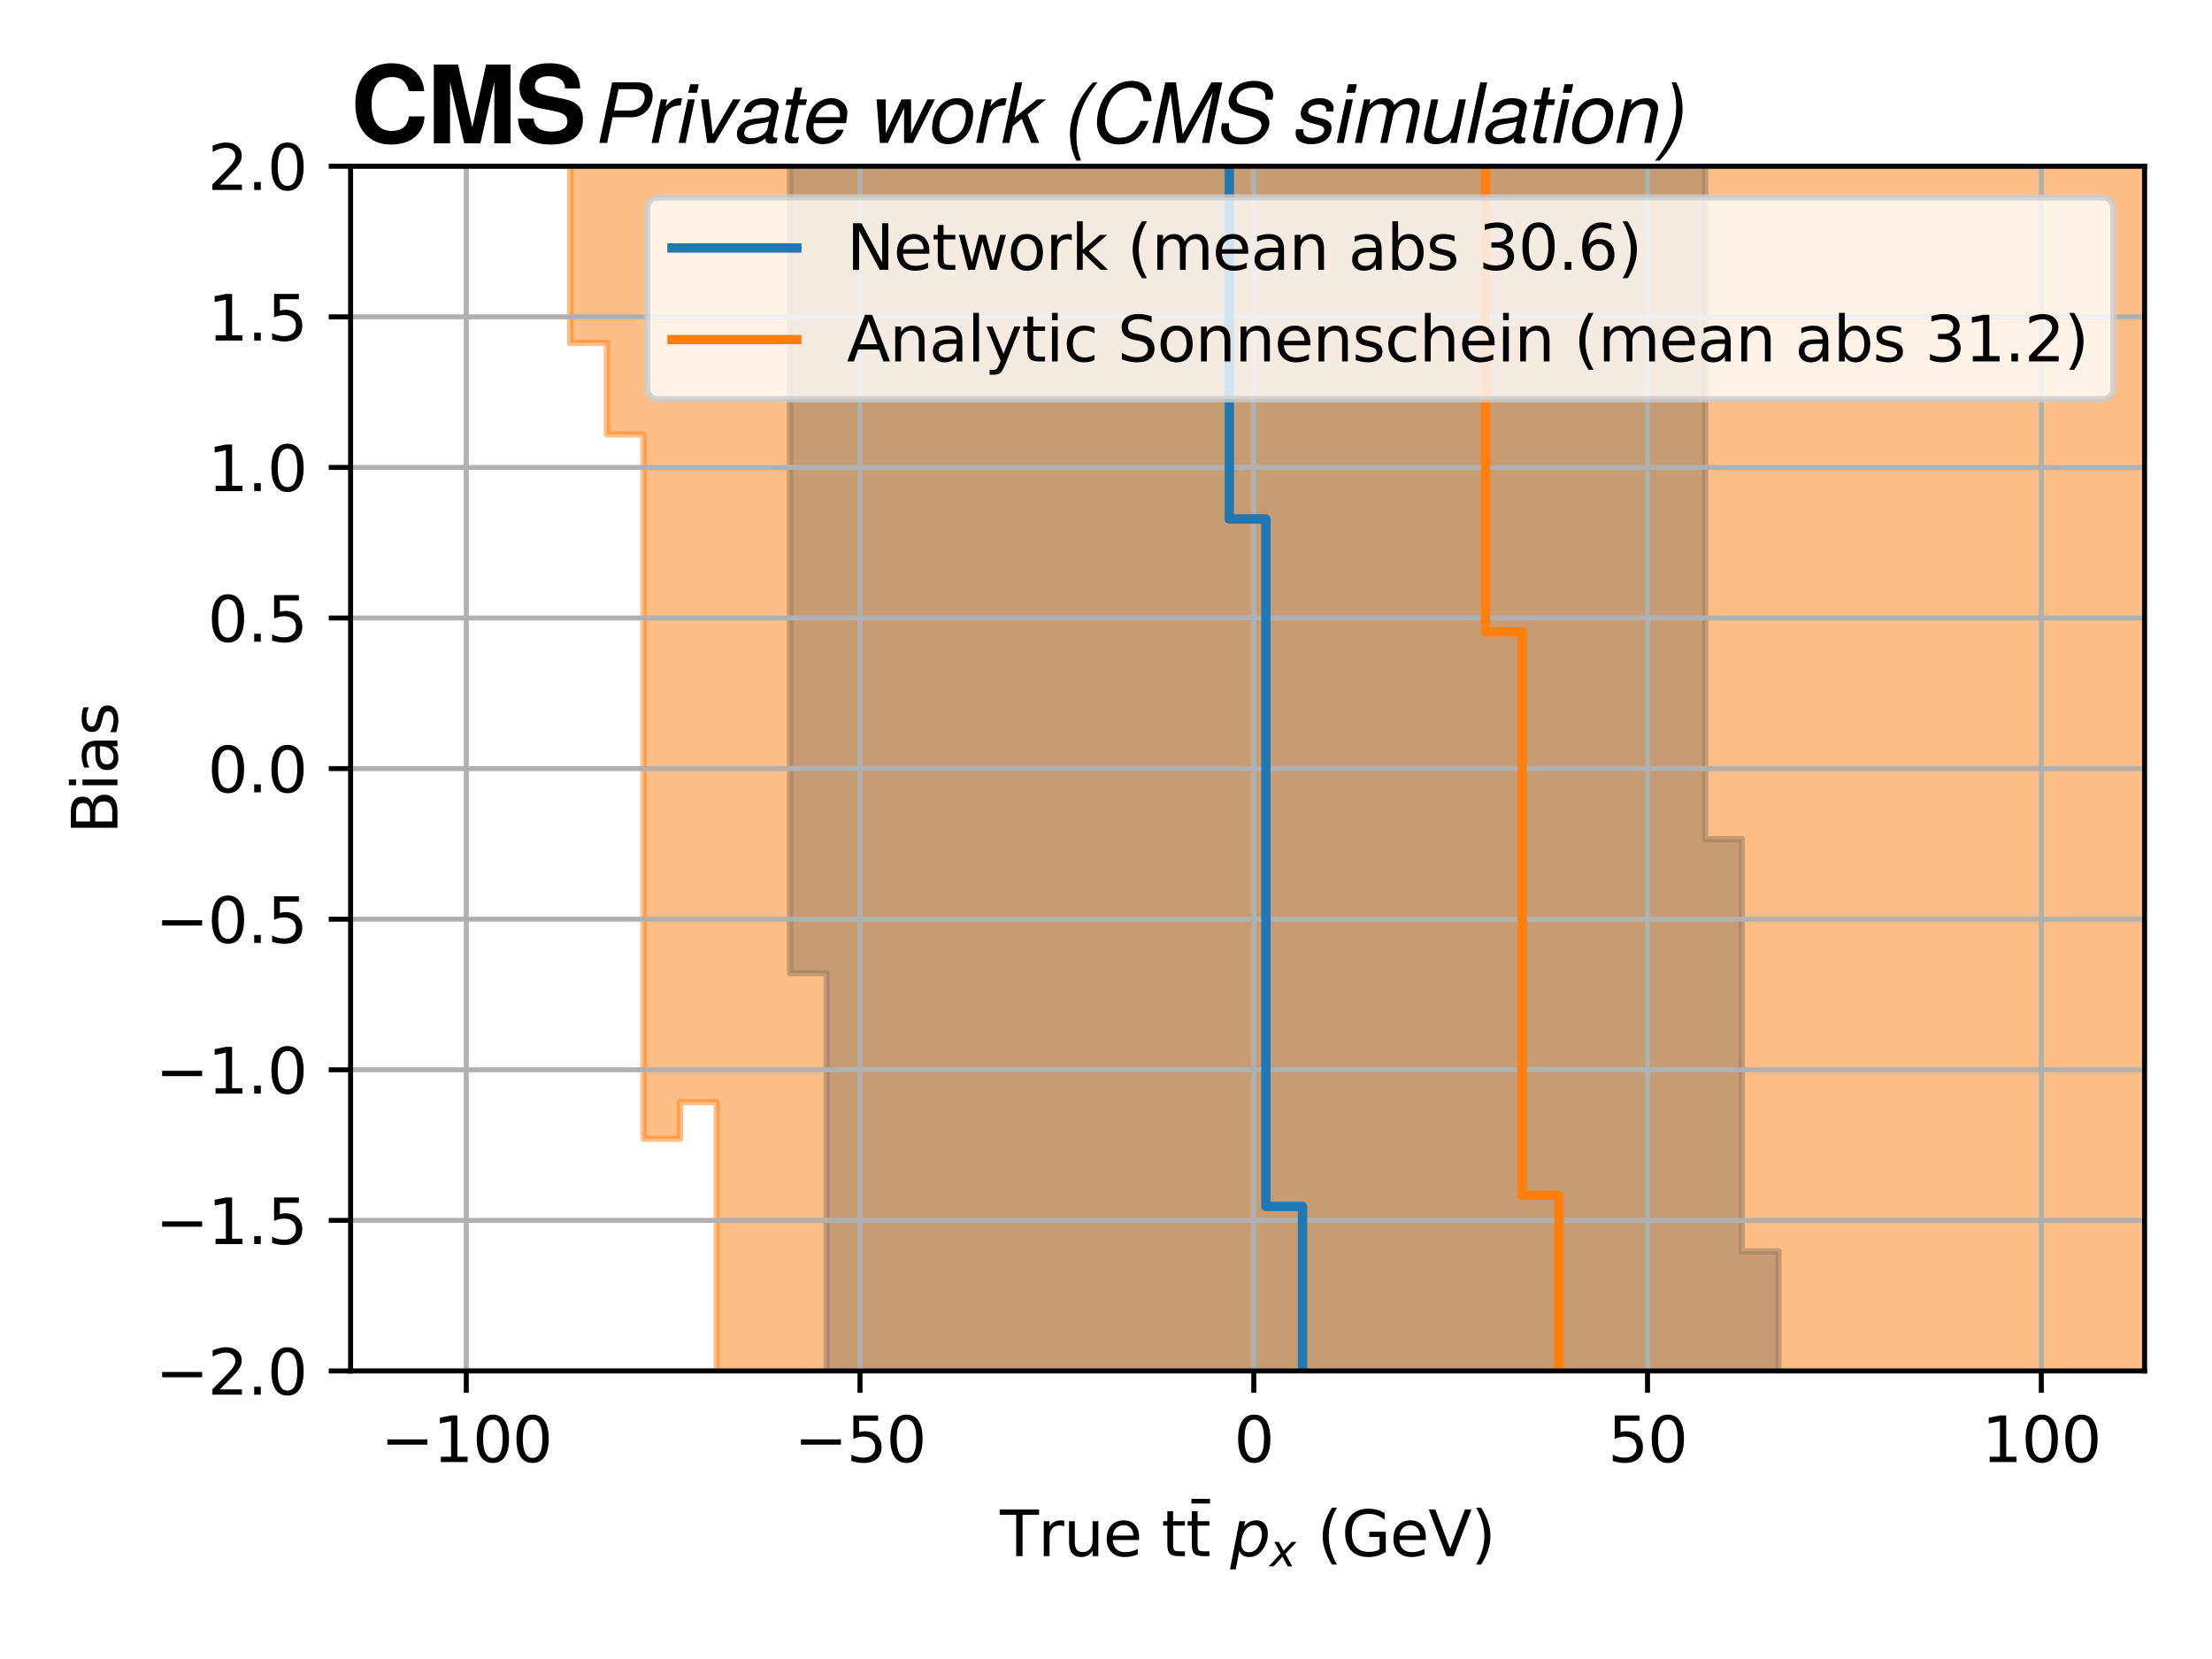 <?xml version="1.0" encoding="utf-8" standalone="no"?>
<!DOCTYPE svg PUBLIC "-//W3C//DTD SVG 1.1//EN"
  "http://www.w3.org/Graphics/SVG/1.1/DTD/svg11.dtd">
<svg xmlns:xlink="http://www.w3.org/1999/xlink" width="354.462pt" height="265.846pt" viewBox="0 0 354.462 265.846" xmlns="http://www.w3.org/2000/svg" version="1.1">
 <defs>
  <style type="text/css">*{stroke-linejoin: round; stroke-linecap: butt}</style>
 </defs>
 <g id="figure_1">
  <g id="patch_1">
   <path d="M 0 265.846 
L 354.462 265.846 
L 354.462 0 
L 0 0 
z
" style="fill: #ffffff"/>
  </g>
  <g id="axes_1">
   <g id="patch_2">
    <path d="M 56.18 219.689 
L 343.662 219.689 
L 343.662 26.64 
L 56.18 26.64 
z
" style="fill: #ffffff"/>
   </g>
   <g id="PolyCollection_1">
    <path d="M 56.18 -4033.432 
L 56.18 -1203.688 
L 56.18 -1203.688 
L 62.047 -1203.688 
L 62.047 -1149.165 
L 67.914 -1149.165 
L 67.914 -947.104 
L 73.781 -947.104 
L 73.781 -907.897 
L 79.648 -907.897 
L 79.648 -756.39 
L 85.515 -756.39 
L 85.515 -692.491 
L 91.382 -692.491 
L 91.382 -527.91 
L 97.249 -527.91 
L 97.249 -447.745 
L 103.116 -447.745 
L 103.116 -262.73 
L 108.983 -262.73 
L 108.983 -226.511 
L 114.85 -226.511 
L 114.85 -62.071 
L 120.717 -62.071 
L 120.717 15.674 
L 126.584 15.674 
L 126.584 155.965 
L 132.451 155.965 
L 132.451 246.609 
L 138.318 246.609 
L 138.318 384.254 
L 144.185 384.254 
L 144.185 473.886 
L 150.052 473.886 
L 150.052 594.788 
L 155.918 594.788 
L 155.918 709.1 
L 161.785 709.1 
L 161.785 813.303 
L 167.652 813.303 
L 167.652 917.654 
L 173.519 917.654 
L 173.519 1024.58 
L 179.386 1024.58 
L 179.386 1130.996 
L 185.253 1130.996 
L 185.253 1252.62 
L 191.12 1252.62 
L 191.12 1374.07 
L 196.987 1374.07 
L 196.987 1502.557 
L 202.854 1502.557 
L 202.854 1612.713 
L 208.721 1612.713 
L 208.721 1691.764 
L 214.588 1691.764 
L 214.588 1800.789 
L 220.455 1800.789 
L 220.455 1923.023 
L 226.322 1923.023 
L 226.322 2037.874 
L 232.189 2037.874 
L 232.189 2157.722 
L 238.056 2157.722 
L 238.056 2289.219 
L 243.923 2289.219 
L 243.923 2401.368 
L 249.79 2401.368 
L 249.79 2515.573 
L 255.657 2515.573 
L 255.657 2600.626 
L 261.524 2600.626 
L 261.524 2711.853 
L 267.391 2711.853 
L 267.391 2830.84 
L 273.258 2830.84 
L 273.258 2964.213 
L 279.125 2964.213 
L 279.125 3030.261 
L 284.992 3030.261 
L 284.992 3173.197 
L 290.859 3173.197 
L 290.859 3318.083 
L 296.726 3318.083 
L 296.726 3403.147 
L 302.593 3403.147 
L 302.593 3514.295 
L 308.46 3514.295 
L 308.46 3589.416 
L 314.327 3589.416 
L 314.327 3813.784 
L 320.194 3813.784 
L 320.194 3833.33 
L 326.061 3833.33 
L 326.061 3859.277 
L 331.928 3859.277 
L 331.928 4151.054 
L 337.795 4151.054 
L 337.795 4135.72 
L 343.662 4135.72 
L 343.662 1305.976 
L 343.662 1305.976 
L 337.795 1305.976 
L 337.795 1321.31 
L 331.928 1321.31 
L 331.928 1029.533 
L 326.061 1029.533 
L 326.061 1003.586 
L 320.194 1003.586 
L 320.194 984.041 
L 314.327 984.041 
L 314.327 759.672 
L 308.46 759.672 
L 308.46 684.551 
L 302.593 684.551 
L 302.593 573.403 
L 296.726 573.403 
L 296.726 488.339 
L 290.859 488.339 
L 290.859 343.454 
L 284.992 343.454 
L 284.992 200.518 
L 279.125 200.518 
L 279.125 134.469 
L 273.258 134.469 
L 273.258 1.096 
L 267.391 1.096 
L 267.391 -117.891 
L 261.524 -117.891 
L 261.524 -229.118 
L 255.657 -229.118 
L 255.657 -314.17 
L 249.79 -314.17 
L 249.79 -428.375 
L 243.923 -428.375 
L 243.923 -540.525 
L 238.056 -540.525 
L 238.056 -672.022 
L 232.189 -672.022 
L 232.189 -791.87 
L 226.322 -791.87 
L 226.322 -906.721 
L 220.455 -906.721 
L 220.455 -1028.954 
L 214.588 -1028.954 
L 214.588 -1137.98 
L 208.721 -1137.98 
L 208.721 -1217.031 
L 202.854 -1217.031 
L 202.854 -1327.186 
L 196.987 -1327.186 
L 196.987 -1455.674 
L 191.12 -1455.674 
L 191.12 -1577.124 
L 185.253 -1577.124 
L 185.253 -1698.748 
L 179.386 -1698.748 
L 179.386 -1805.164 
L 173.519 -1805.164 
L 173.519 -1912.09 
L 167.652 -1912.09 
L 167.652 -2016.441 
L 161.785 -2016.441 
L 161.785 -2120.644 
L 155.918 -2120.644 
L 155.918 -2234.956 
L 150.052 -2234.956 
L 150.052 -2355.858 
L 144.185 -2355.858 
L 144.185 -2445.49 
L 138.318 -2445.49 
L 138.318 -2583.135 
L 132.451 -2583.135 
L 132.451 -2673.779 
L 126.584 -2673.779 
L 126.584 -2814.07 
L 120.717 -2814.07 
L 120.717 -2891.815 
L 114.85 -2891.815 
L 114.85 -3056.255 
L 108.983 -3056.255 
L 108.983 -3092.474 
L 103.116 -3092.474 
L 103.116 -3277.489 
L 97.249 -3277.489 
L 97.249 -3357.654 
L 91.382 -3357.654 
L 91.382 -3522.235 
L 85.515 -3522.235 
L 85.515 -3586.134 
L 79.648 -3586.134 
L 79.648 -3737.64 
L 73.781 -3737.64 
L 73.781 -3776.848 
L 67.914 -3776.848 
L 67.914 -3978.909 
L 62.047 -3978.909 
L 62.047 -4033.432 
L 56.18 -4033.432 
L 56.18 -4033.432 
z
" clip-path="url(#pb8f5921f88)" style="fill: #1f77b4; fill-opacity: 0.5; stroke: #1f77b4; stroke-opacity: 0.5"/>
   </g>
   <g id="PolyCollection_2">
    <path d="M 56.18 -3870.716 
L 56.18 -679.399 
L 56.18 -679.399 
L 62.047 -679.399 
L 62.047 -613.647 
L 67.914 -613.647 
L 67.914 -460.8 
L 73.781 -460.8 
L 73.781 -428.388 
L 79.648 -428.388 
L 79.648 -155.177 
L 85.515 -155.177 
L 85.515 -223.708 
L 91.382 -223.708 
L 91.382 54.942 
L 97.249 54.942 
L 97.249 69.612 
L 103.116 69.612 
L 103.116 182.483 
L 108.983 182.483 
L 108.983 176.615 
L 114.85 176.615 
L 114.85 287.236 
L 120.717 287.236 
L 120.717 409.844 
L 126.584 409.844 
L 126.584 543.931 
L 132.451 543.931 
L 132.451 552.229 
L 138.318 552.229 
L 138.318 658.942 
L 144.185 658.942 
L 144.185 734.394 
L 150.052 734.394 
L 150.052 827.403 
L 155.918 827.403 
L 155.918 839.718 
L 161.785 839.718 
L 161.785 955.852 
L 167.652 955.852 
L 167.652 996.877 
L 173.519 996.877 
L 173.519 1073.579 
L 179.386 1073.579 
L 179.386 1102.324 
L 185.253 1102.324 
L 185.253 1161.106 
L 191.12 1161.106 
L 191.12 1217.174 
L 196.987 1217.174 
L 196.987 1289.121 
L 202.854 1289.121 
L 202.854 1354.908 
L 208.721 1354.908 
L 208.721 1380.809 
L 214.588 1380.809 
L 214.588 1424.643 
L 220.455 1424.643 
L 220.455 1527.79 
L 226.322 1527.79 
L 226.322 1567.491 
L 232.189 1567.491 
L 232.189 1578.961 
L 238.056 1578.961 
L 238.056 1676.955 
L 243.923 1676.955 
L 243.923 1767.201 
L 249.79 1767.201 
L 249.79 1819.121 
L 255.657 1819.121 
L 255.657 1877.035 
L 261.524 1877.035 
L 261.524 1933.365 
L 267.391 1933.365 
L 267.391 2107.486 
L 273.258 2107.486 
L 273.258 2158.524 
L 279.125 2158.524 
L 279.125 2271.317 
L 284.992 2271.317 
L 284.992 2303.706 
L 290.859 2303.706 
L 290.859 2499.488 
L 296.726 2499.488 
L 296.726 2558.899 
L 302.593 2558.899 
L 302.593 2581.826 
L 308.46 2581.826 
L 308.46 2742.125 
L 314.327 2742.125 
L 314.327 2807.325 
L 320.194 2807.325 
L 320.194 2846.711 
L 326.061 2846.711 
L 326.061 3029.457 
L 331.928 3029.457 
L 331.928 3213.866 
L 337.795 3213.866 
L 337.795 3217.136 
L 343.662 3217.136 
L 343.662 25.819 
L 343.662 25.819 
L 337.795 25.819 
L 337.795 22.549 
L 331.928 22.549 
L 331.928 -161.86 
L 326.061 -161.86 
L 326.061 -344.605 
L 320.194 -344.605 
L 320.194 -383.992 
L 314.327 -383.992 
L 314.327 -449.192 
L 308.46 -449.192 
L 308.46 -609.491 
L 302.593 -609.491 
L 302.593 -632.418 
L 296.726 -632.418 
L 296.726 -691.829 
L 290.859 -691.829 
L 290.859 -887.611 
L 284.992 -887.611 
L 284.992 -920 
L 279.125 -920 
L 279.125 -1032.793 
L 273.258 -1032.793 
L 273.258 -1083.831 
L 267.391 -1083.831 
L 267.391 -1257.952 
L 261.524 -1257.952 
L 261.524 -1314.282 
L 255.657 -1314.282 
L 255.657 -1372.196 
L 249.79 -1372.196 
L 249.79 -1424.115 
L 243.923 -1424.115 
L 243.923 -1514.362 
L 238.056 -1514.362 
L 238.056 -1612.356 
L 232.189 -1612.356 
L 232.189 -1623.825 
L 226.322 -1623.825 
L 226.322 -1663.527 
L 220.455 -1663.527 
L 220.455 -1766.673 
L 214.588 -1766.673 
L 214.588 -1810.508 
L 208.721 -1810.508 
L 208.721 -1836.408 
L 202.854 -1836.408 
L 202.854 -1902.196 
L 196.987 -1902.196 
L 196.987 -1974.142 
L 191.12 -1974.142 
L 191.12 -2030.211 
L 185.253 -2030.211 
L 185.253 -2088.993 
L 179.386 -2088.993 
L 179.386 -2117.738 
L 173.519 -2117.738 
L 173.519 -2194.439 
L 167.652 -2194.439 
L 167.652 -2235.465 
L 161.785 -2235.465 
L 161.785 -2351.599 
L 155.918 -2351.599 
L 155.918 -2363.914 
L 150.052 -2363.914 
L 150.052 -2456.923 
L 144.185 -2456.923 
L 144.185 -2532.374 
L 138.318 -2532.374 
L 138.318 -2639.088 
L 132.451 -2639.088 
L 132.451 -2647.386 
L 126.584 -2647.386 
L 126.584 -2781.473 
L 120.717 -2781.473 
L 120.717 -2904.081 
L 114.85 -2904.081 
L 114.85 -3014.702 
L 108.983 -3014.702 
L 108.983 -3008.834 
L 103.116 -3008.834 
L 103.116 -3121.704 
L 97.249 -3121.704 
L 97.249 -3136.375 
L 91.382 -3136.375 
L 91.382 -3415.025 
L 85.515 -3415.025 
L 85.515 -3346.493 
L 79.648 -3346.493 
L 79.648 -3619.705 
L 73.781 -3619.705 
L 73.781 -3652.116 
L 67.914 -3652.116 
L 67.914 -3804.964 
L 62.047 -3804.964 
L 62.047 -3870.716 
L 56.18 -3870.716 
L 56.18 -3870.716 
z
" clip-path="url(#pb8f5921f88)" style="fill: #ff7f0e; fill-opacity: 0.5; stroke: #ff7f0e; stroke-opacity: 0.5"/>
   </g>
   <g id="matplotlib.axis_1">
    <g id="xtick_1">
     <g id="line2d_1">
      <path d="M 74.719 219.689 
L 74.719 26.64 
" clip-path="url(#pb8f5921f88)" style="fill: none; stroke: #b0b0b0; stroke-width: 0.8; stroke-linecap: square"/>
     </g>
     <g id="line2d_2">
      <defs>
       <path id="m36cb24fbdc" d="M 0 0 
L 0 3.5 
" style="stroke: #000000; stroke-width: 0.8"/>
      </defs>
      <g>
       <use xlink:href="#m36cb24fbdc" x="74.719" y="219.689" style="stroke: #000000; stroke-width: 0.8"/>
      </g>
     </g>
     <g id="text_1">
      <!-- −100 -->
      <g transform="translate(60.985 234.287) scale(0.1 -0.1)">
       <defs>
        <path id="DejaVuSans-2212" d="M 678 2272 
L 4684 2272 
L 4684 1741 
L 678 1741 
L 678 2272 
z
" transform="scale(0.016)"/>
        <path id="DejaVuSans-31" d="M 794 531 
L 1825 531 
L 1825 4091 
L 703 3866 
L 703 4441 
L 1819 4666 
L 2450 4666 
L 2450 531 
L 3481 531 
L 3481 0 
L 794 0 
L 794 531 
z
" transform="scale(0.016)"/>
        <path id="DejaVuSans-30" d="M 2034 4250 
Q 1547 4250 1301 3770 
Q 1056 3291 1056 2328 
Q 1056 1369 1301 889 
Q 1547 409 2034 409 
Q 2525 409 2770 889 
Q 3016 1369 3016 2328 
Q 3016 3291 2770 3770 
Q 2525 4250 2034 4250 
z
M 2034 4750 
Q 2819 4750 3233 4129 
Q 3647 3509 3647 2328 
Q 3647 1150 3233 529 
Q 2819 -91 2034 -91 
Q 1250 -91 836 529 
Q 422 1150 422 2328 
Q 422 3509 836 4129 
Q 1250 4750 2034 4750 
z
" transform="scale(0.016)"/>
       </defs>
       <use xlink:href="#DejaVuSans-2212"/>
       <use xlink:href="#DejaVuSans-31" x="83.789"/>
       <use xlink:href="#DejaVuSans-30" x="147.412"/>
       <use xlink:href="#DejaVuSans-30" x="211.035"/>
      </g>
     </g>
    </g>
    <g id="xtick_2">
     <g id="line2d_3">
      <path d="M 137.816 219.689 
L 137.816 26.64 
" clip-path="url(#pb8f5921f88)" style="fill: none; stroke: #b0b0b0; stroke-width: 0.8; stroke-linecap: square"/>
     </g>
     <g id="line2d_4">
      <g>
       <use xlink:href="#m36cb24fbdc" x="137.816" y="219.689" style="stroke: #000000; stroke-width: 0.8"/>
      </g>
     </g>
     <g id="text_2">
      <!-- −50 -->
      <g transform="translate(127.263 234.287) scale(0.1 -0.1)">
       <defs>
        <path id="DejaVuSans-35" d="M 691 4666 
L 3169 4666 
L 3169 4134 
L 1269 4134 
L 1269 2991 
Q 1406 3038 1543 3061 
Q 1681 3084 1819 3084 
Q 2600 3084 3056 2656 
Q 3513 2228 3513 1497 
Q 3513 744 3044 326 
Q 2575 -91 1722 -91 
Q 1428 -91 1123 -41 
Q 819 9 494 109 
L 494 744 
Q 775 591 1075 516 
Q 1375 441 1709 441 
Q 2250 441 2565 725 
Q 2881 1009 2881 1497 
Q 2881 1984 2565 2268 
Q 2250 2553 1709 2553 
Q 1456 2553 1204 2497 
Q 953 2441 691 2322 
L 691 4666 
z
" transform="scale(0.016)"/>
       </defs>
       <use xlink:href="#DejaVuSans-2212"/>
       <use xlink:href="#DejaVuSans-35" x="83.789"/>
       <use xlink:href="#DejaVuSans-30" x="147.412"/>
      </g>
     </g>
    </g>
    <g id="xtick_3">
     <g id="line2d_5">
      <path d="M 200.913 219.689 
L 200.913 26.64 
" clip-path="url(#pb8f5921f88)" style="fill: none; stroke: #b0b0b0; stroke-width: 0.8; stroke-linecap: square"/>
     </g>
     <g id="line2d_6">
      <g>
       <use xlink:href="#m36cb24fbdc" x="200.913" y="219.689" style="stroke: #000000; stroke-width: 0.8"/>
      </g>
     </g>
     <g id="text_3">
      <!-- 0 -->
      <g transform="translate(197.731 234.287) scale(0.1 -0.1)">
       <use xlink:href="#DejaVuSans-30"/>
      </g>
     </g>
    </g>
    <g id="xtick_4">
     <g id="line2d_7">
      <path d="M 264.01 219.689 
L 264.01 26.64 
" clip-path="url(#pb8f5921f88)" style="fill: none; stroke: #b0b0b0; stroke-width: 0.8; stroke-linecap: square"/>
     </g>
     <g id="line2d_8">
      <g>
       <use xlink:href="#m36cb24fbdc" x="264.01" y="219.689" style="stroke: #000000; stroke-width: 0.8"/>
      </g>
     </g>
     <g id="text_4">
      <!-- 50 -->
      <g transform="translate(257.647 234.287) scale(0.1 -0.1)">
       <use xlink:href="#DejaVuSans-35"/>
       <use xlink:href="#DejaVuSans-30" x="63.623"/>
      </g>
     </g>
    </g>
    <g id="xtick_5">
     <g id="line2d_9">
      <path d="M 327.107 219.689 
L 327.107 26.64 
" clip-path="url(#pb8f5921f88)" style="fill: none; stroke: #b0b0b0; stroke-width: 0.8; stroke-linecap: square"/>
     </g>
     <g id="line2d_10">
      <g>
       <use xlink:href="#m36cb24fbdc" x="327.107" y="219.689" style="stroke: #000000; stroke-width: 0.8"/>
      </g>
     </g>
     <g id="text_5">
      <!-- 100 -->
      <g transform="translate(317.563 234.287) scale(0.1 -0.1)">
       <use xlink:href="#DejaVuSans-31"/>
       <use xlink:href="#DejaVuSans-30" x="63.623"/>
       <use xlink:href="#DejaVuSans-30" x="127.246"/>
      </g>
     </g>
    </g>
    <g id="text_6">
     <!-- True $\mathrm{t}\bar{\mathrm{t}}$ $p_{x}$ (GeV) -->
     <g transform="translate(160.221 249.367) scale(0.1 -0.1)">
      <defs>
       <path id="DejaVuSans-54" d="M -19 4666 
L 3928 4666 
L 3928 4134 
L 2272 4134 
L 2272 0 
L 1638 0 
L 1638 4134 
L -19 4134 
L -19 4666 
z
" transform="scale(0.016)"/>
       <path id="DejaVuSans-72" d="M 2631 2963 
Q 2534 3019 2420 3045 
Q 2306 3072 2169 3072 
Q 1681 3072 1420 2755 
Q 1159 2438 1159 1844 
L 1159 0 
L 581 0 
L 581 3500 
L 1159 3500 
L 1159 2956 
Q 1341 3275 1631 3429 
Q 1922 3584 2338 3584 
Q 2397 3584 2469 3576 
Q 2541 3569 2628 3553 
L 2631 2963 
z
" transform="scale(0.016)"/>
       <path id="DejaVuSans-75" d="M 544 1381 
L 544 3500 
L 1119 3500 
L 1119 1403 
Q 1119 906 1312 657 
Q 1506 409 1894 409 
Q 2359 409 2629 706 
Q 2900 1003 2900 1516 
L 2900 3500 
L 3475 3500 
L 3475 0 
L 2900 0 
L 2900 538 
Q 2691 219 2414 64 
Q 2138 -91 1772 -91 
Q 1169 -91 856 284 
Q 544 659 544 1381 
z
M 1991 3584 
L 1991 3584 
z
" transform="scale(0.016)"/>
       <path id="DejaVuSans-65" d="M 3597 1894 
L 3597 1613 
L 953 1613 
Q 991 1019 1311 708 
Q 1631 397 2203 397 
Q 2534 397 2845 478 
Q 3156 559 3463 722 
L 3463 178 
Q 3153 47 2828 -22 
Q 2503 -91 2169 -91 
Q 1331 -91 842 396 
Q 353 884 353 1716 
Q 353 2575 817 3079 
Q 1281 3584 2069 3584 
Q 2775 3584 3186 3129 
Q 3597 2675 3597 1894 
z
M 3022 2063 
Q 3016 2534 2758 2815 
Q 2500 3097 2075 3097 
Q 1594 3097 1305 2825 
Q 1016 2553 972 2059 
L 3022 2063 
z
" transform="scale(0.016)"/>
       <path id="DejaVuSans-20" transform="scale(0.016)"/>
       <path id="DejaVuSans-74" d="M 1172 4494 
L 1172 3500 
L 2356 3500 
L 2356 3053 
L 1172 3053 
L 1172 1153 
Q 1172 725 1289 603 
Q 1406 481 1766 481 
L 2356 481 
L 2356 0 
L 1766 0 
Q 1100 0 847 248 
Q 594 497 594 1153 
L 594 3053 
L 172 3053 
L 172 3500 
L 594 3500 
L 594 4494 
L 1172 4494 
z
" transform="scale(0.016)"/>
       <path id="DejaVuSans-304" d="M -2522 4769 
L -653 4769 
L -653 4306 
L -2522 4306 
L -2522 4769 
z
" transform="scale(0.016)"/>
       <path id="DejaVuSans-Oblique-70" d="M 3175 2156 
Q 3175 2616 2975 2859 
Q 2775 3103 2400 3103 
Q 2144 3103 1911 2972 
Q 1678 2841 1497 2591 
Q 1319 2344 1212 1994 
Q 1106 1644 1106 1300 
Q 1106 863 1306 627 
Q 1506 391 1875 391 
Q 2147 391 2380 519 
Q 2613 647 2778 891 
Q 2956 1147 3065 1494 
Q 3175 1841 3175 2156 
z
M 1394 2969 
Q 1625 3272 1939 3428 
Q 2253 3584 2638 3584 
Q 3175 3584 3472 3232 
Q 3769 2881 3769 2247 
Q 3769 1728 3584 1258 
Q 3400 788 3053 416 
Q 2822 169 2531 39 
Q 2241 -91 1919 -91 
Q 1547 -91 1294 64 
Q 1041 219 916 525 
L 556 -1331 
L -19 -1331 
L 922 3500 
L 1497 3500 
L 1394 2969 
z
" transform="scale(0.016)"/>
       <path id="DejaVuSans-Oblique-78" d="M 3841 3500 
L 2234 1784 
L 3219 0 
L 2559 0 
L 1819 1388 
L 531 0 
L -166 0 
L 1556 1844 
L 641 3500 
L 1300 3500 
L 1972 2234 
L 3144 3500 
L 3841 3500 
z
" transform="scale(0.016)"/>
       <path id="DejaVuSans-28" d="M 1984 4856 
Q 1566 4138 1362 3434 
Q 1159 2731 1159 2009 
Q 1159 1288 1364 580 
Q 1569 -128 1984 -844 
L 1484 -844 
Q 1016 -109 783 600 
Q 550 1309 550 2009 
Q 550 2706 781 3412 
Q 1013 4119 1484 4856 
L 1984 4856 
z
" transform="scale(0.016)"/>
       <path id="DejaVuSans-47" d="M 3809 666 
L 3809 1919 
L 2778 1919 
L 2778 2438 
L 4434 2438 
L 4434 434 
Q 4069 175 3628 42 
Q 3188 -91 2688 -91 
Q 1594 -91 976 548 
Q 359 1188 359 2328 
Q 359 3472 976 4111 
Q 1594 4750 2688 4750 
Q 3144 4750 3555 4637 
Q 3966 4525 4313 4306 
L 4313 3634 
Q 3963 3931 3569 4081 
Q 3175 4231 2741 4231 
Q 1884 4231 1454 3753 
Q 1025 3275 1025 2328 
Q 1025 1384 1454 906 
Q 1884 428 2741 428 
Q 3075 428 3337 486 
Q 3600 544 3809 666 
z
" transform="scale(0.016)"/>
       <path id="DejaVuSans-56" d="M 1831 0 
L 50 4666 
L 709 4666 
L 2188 738 
L 3669 4666 
L 4325 4666 
L 2547 0 
L 1831 0 
z
" transform="scale(0.016)"/>
       <path id="DejaVuSans-29" d="M 513 4856 
L 1013 4856 
Q 1481 4119 1714 3412 
Q 1947 2706 1947 2009 
Q 1947 1309 1714 600 
Q 1481 -109 1013 -844 
L 513 -844 
Q 928 -128 1133 580 
Q 1338 1288 1338 2009 
Q 1338 2731 1133 3434 
Q 928 4138 513 4856 
z
" transform="scale(0.016)"/>
      </defs>
      <use xlink:href="#DejaVuSans-54" transform="translate(0 0.047)"/>
      <use xlink:href="#DejaVuSans-72" transform="translate(61.084 0.047)"/>
      <use xlink:href="#DejaVuSans-75" transform="translate(102.197 0.047)"/>
      <use xlink:href="#DejaVuSans-65" transform="translate(165.576 0.047)"/>
      <use xlink:href="#DejaVuSans-20" transform="translate(227.1 0.047)"/>
      <use xlink:href="#DejaVuSans-74" transform="translate(258.887 0.047)"/>
      <use xlink:href="#DejaVuSans-304" transform="translate(347.304 15.484)"/>
      <use xlink:href="#DejaVuSans-74" transform="translate(298.096 0.047)"/>
      <use xlink:href="#DejaVuSans-20" transform="translate(337.305 0.047)"/>
      <use xlink:href="#DejaVuSans-Oblique-70" transform="translate(369.092 0.047)"/>
      <use xlink:href="#DejaVuSans-Oblique-78" transform="translate(432.568 -16.359) scale(0.7)"/>
      <use xlink:href="#DejaVuSans-20" transform="translate(476.729 0.047)"/>
      <use xlink:href="#DejaVuSans-28" transform="translate(508.516 0.047)"/>
      <use xlink:href="#DejaVuSans-47" transform="translate(547.529 0.047)"/>
      <use xlink:href="#DejaVuSans-65" transform="translate(625.02 0.047)"/>
      <use xlink:href="#DejaVuSans-56" transform="translate(686.543 0.047)"/>
      <use xlink:href="#DejaVuSans-29" transform="translate(754.951 0.047)"/>
     </g>
    </g>
   </g>
   <g id="matplotlib.axis_2">
    <g id="ytick_1">
     <g id="line2d_11">
      <path d="M 56.18 219.689 
L 343.662 219.689 
" clip-path="url(#pb8f5921f88)" style="fill: none; stroke: #b0b0b0; stroke-width: 0.8; stroke-linecap: square"/>
     </g>
     <g id="line2d_12">
      <defs>
       <path id="mbb1ba4ce0c" d="M 0 0 
L -3.5 0 
" style="stroke: #000000; stroke-width: 0.8"/>
      </defs>
      <g>
       <use xlink:href="#mbb1ba4ce0c" x="56.18" y="219.689" style="stroke: #000000; stroke-width: 0.8"/>
      </g>
     </g>
     <g id="text_7">
      <!-- −2.0 -->
      <g transform="translate(24.897 223.488) scale(0.1 -0.1)">
       <defs>
        <path id="DejaVuSans-32" d="M 1228 531 
L 3431 531 
L 3431 0 
L 469 0 
L 469 531 
Q 828 903 1448 1529 
Q 2069 2156 2228 2338 
Q 2531 2678 2651 2914 
Q 2772 3150 2772 3378 
Q 2772 3750 2511 3984 
Q 2250 4219 1831 4219 
Q 1534 4219 1204 4116 
Q 875 4013 500 3803 
L 500 4441 
Q 881 4594 1212 4672 
Q 1544 4750 1819 4750 
Q 2544 4750 2975 4387 
Q 3406 4025 3406 3419 
Q 3406 3131 3298 2873 
Q 3191 2616 2906 2266 
Q 2828 2175 2409 1742 
Q 1991 1309 1228 531 
z
" transform="scale(0.016)"/>
        <path id="DejaVuSans-2e" d="M 684 794 
L 1344 794 
L 1344 0 
L 684 0 
L 684 794 
z
" transform="scale(0.016)"/>
       </defs>
       <use xlink:href="#DejaVuSans-2212"/>
       <use xlink:href="#DejaVuSans-32" x="83.789"/>
       <use xlink:href="#DejaVuSans-2e" x="147.412"/>
       <use xlink:href="#DejaVuSans-30" x="179.199"/>
      </g>
     </g>
    </g>
    <g id="ytick_2">
     <g id="line2d_13">
      <path d="M 56.18 195.558 
L 343.662 195.558 
" clip-path="url(#pb8f5921f88)" style="fill: none; stroke: #b0b0b0; stroke-width: 0.8; stroke-linecap: square"/>
     </g>
     <g id="line2d_14">
      <g>
       <use xlink:href="#mbb1ba4ce0c" x="56.18" y="195.558" style="stroke: #000000; stroke-width: 0.8"/>
      </g>
     </g>
     <g id="text_8">
      <!-- −1.5 -->
      <g transform="translate(24.897 199.357) scale(0.1 -0.1)">
       <use xlink:href="#DejaVuSans-2212"/>
       <use xlink:href="#DejaVuSans-31" x="83.789"/>
       <use xlink:href="#DejaVuSans-2e" x="147.412"/>
       <use xlink:href="#DejaVuSans-35" x="179.199"/>
      </g>
     </g>
    </g>
    <g id="ytick_3">
     <g id="line2d_15">
      <path d="M 56.18 171.426 
L 343.662 171.426 
" clip-path="url(#pb8f5921f88)" style="fill: none; stroke: #b0b0b0; stroke-width: 0.8; stroke-linecap: square"/>
     </g>
     <g id="line2d_16">
      <g>
       <use xlink:href="#mbb1ba4ce0c" x="56.18" y="171.426" style="stroke: #000000; stroke-width: 0.8"/>
      </g>
     </g>
     <g id="text_9">
      <!-- −1.0 -->
      <g transform="translate(24.897 175.226) scale(0.1 -0.1)">
       <use xlink:href="#DejaVuSans-2212"/>
       <use xlink:href="#DejaVuSans-31" x="83.789"/>
       <use xlink:href="#DejaVuSans-2e" x="147.412"/>
       <use xlink:href="#DejaVuSans-30" x="179.199"/>
      </g>
     </g>
    </g>
    <g id="ytick_4">
     <g id="line2d_17">
      <path d="M 56.18 147.295 
L 343.662 147.295 
" clip-path="url(#pb8f5921f88)" style="fill: none; stroke: #b0b0b0; stroke-width: 0.8; stroke-linecap: square"/>
     </g>
     <g id="line2d_18">
      <g>
       <use xlink:href="#mbb1ba4ce0c" x="56.18" y="147.295" style="stroke: #000000; stroke-width: 0.8"/>
      </g>
     </g>
     <g id="text_10">
      <!-- −0.5 -->
      <g transform="translate(24.897 151.095) scale(0.1 -0.1)">
       <use xlink:href="#DejaVuSans-2212"/>
       <use xlink:href="#DejaVuSans-30" x="83.789"/>
       <use xlink:href="#DejaVuSans-2e" x="147.412"/>
       <use xlink:href="#DejaVuSans-35" x="179.199"/>
      </g>
     </g>
    </g>
    <g id="ytick_5">
     <g id="line2d_19">
      <path d="M 56.18 123.164 
L 343.662 123.164 
" clip-path="url(#pb8f5921f88)" style="fill: none; stroke: #b0b0b0; stroke-width: 0.8; stroke-linecap: square"/>
     </g>
     <g id="line2d_20">
      <g>
       <use xlink:href="#mbb1ba4ce0c" x="56.18" y="123.164" style="stroke: #000000; stroke-width: 0.8"/>
      </g>
     </g>
     <g id="text_11">
      <!-- 0.0 -->
      <g transform="translate(33.277 126.964) scale(0.1 -0.1)">
       <use xlink:href="#DejaVuSans-30"/>
       <use xlink:href="#DejaVuSans-2e" x="63.623"/>
       <use xlink:href="#DejaVuSans-30" x="95.41"/>
      </g>
     </g>
    </g>
    <g id="ytick_6">
     <g id="line2d_21">
      <path d="M 56.18 99.033 
L 343.662 99.033 
" clip-path="url(#pb8f5921f88)" style="fill: none; stroke: #b0b0b0; stroke-width: 0.8; stroke-linecap: square"/>
     </g>
     <g id="line2d_22">
      <g>
       <use xlink:href="#mbb1ba4ce0c" x="56.18" y="99.033" style="stroke: #000000; stroke-width: 0.8"/>
      </g>
     </g>
     <g id="text_12">
      <!-- 0.5 -->
      <g transform="translate(33.277 102.832) scale(0.1 -0.1)">
       <use xlink:href="#DejaVuSans-30"/>
       <use xlink:href="#DejaVuSans-2e" x="63.623"/>
       <use xlink:href="#DejaVuSans-35" x="95.41"/>
      </g>
     </g>
    </g>
    <g id="ytick_7">
     <g id="line2d_23">
      <path d="M 56.18 74.902 
L 343.662 74.902 
" clip-path="url(#pb8f5921f88)" style="fill: none; stroke: #b0b0b0; stroke-width: 0.8; stroke-linecap: square"/>
     </g>
     <g id="line2d_24">
      <g>
       <use xlink:href="#mbb1ba4ce0c" x="56.18" y="74.902" style="stroke: #000000; stroke-width: 0.8"/>
      </g>
     </g>
     <g id="text_13">
      <!-- 1.0 -->
      <g transform="translate(33.277 78.701) scale(0.1 -0.1)">
       <use xlink:href="#DejaVuSans-31"/>
       <use xlink:href="#DejaVuSans-2e" x="63.623"/>
       <use xlink:href="#DejaVuSans-30" x="95.41"/>
      </g>
     </g>
    </g>
    <g id="ytick_8">
     <g id="line2d_25">
      <path d="M 56.18 50.771 
L 343.662 50.771 
" clip-path="url(#pb8f5921f88)" style="fill: none; stroke: #b0b0b0; stroke-width: 0.8; stroke-linecap: square"/>
     </g>
     <g id="line2d_26">
      <g>
       <use xlink:href="#mbb1ba4ce0c" x="56.18" y="50.771" style="stroke: #000000; stroke-width: 0.8"/>
      </g>
     </g>
     <g id="text_14">
      <!-- 1.5 -->
      <g transform="translate(33.277 54.57) scale(0.1 -0.1)">
       <use xlink:href="#DejaVuSans-31"/>
       <use xlink:href="#DejaVuSans-2e" x="63.623"/>
       <use xlink:href="#DejaVuSans-35" x="95.41"/>
      </g>
     </g>
    </g>
    <g id="ytick_9">
     <g id="line2d_27">
      <path d="M 56.18 26.64 
L 343.662 26.64 
" clip-path="url(#pb8f5921f88)" style="fill: none; stroke: #b0b0b0; stroke-width: 0.8; stroke-linecap: square"/>
     </g>
     <g id="line2d_28">
      <g>
       <use xlink:href="#mbb1ba4ce0c" x="56.18" y="26.64" style="stroke: #000000; stroke-width: 0.8"/>
      </g>
     </g>
     <g id="text_15">
      <!-- 2.0 -->
      <g transform="translate(33.277 30.439) scale(0.1 -0.1)">
       <use xlink:href="#DejaVuSans-32"/>
       <use xlink:href="#DejaVuSans-2e" x="63.623"/>
       <use xlink:href="#DejaVuSans-30" x="95.41"/>
      </g>
     </g>
    </g>
    <g id="text_16">
     <!-- Bias -->
     <g transform="translate(18.817 133.653) rotate(-90) scale(0.1 -0.1)">
      <defs>
       <path id="DejaVuSans-42" d="M 1259 2228 
L 1259 519 
L 2272 519 
Q 2781 519 3026 730 
Q 3272 941 3272 1375 
Q 3272 1813 3026 2020 
Q 2781 2228 2272 2228 
L 1259 2228 
z
M 1259 4147 
L 1259 2741 
L 2194 2741 
Q 2656 2741 2882 2914 
Q 3109 3088 3109 3444 
Q 3109 3797 2882 3972 
Q 2656 4147 2194 4147 
L 1259 4147 
z
M 628 4666 
L 2241 4666 
Q 2963 4666 3353 4366 
Q 3744 4066 3744 3513 
Q 3744 3084 3544 2831 
Q 3344 2578 2956 2516 
Q 3422 2416 3680 2098 
Q 3938 1781 3938 1306 
Q 3938 681 3513 340 
Q 3088 0 2303 0 
L 628 0 
L 628 4666 
z
" transform="scale(0.016)"/>
       <path id="DejaVuSans-69" d="M 603 3500 
L 1178 3500 
L 1178 0 
L 603 0 
L 603 3500 
z
M 603 4863 
L 1178 4863 
L 1178 4134 
L 603 4134 
L 603 4863 
z
" transform="scale(0.016)"/>
       <path id="DejaVuSans-61" d="M 2194 1759 
Q 1497 1759 1228 1600 
Q 959 1441 959 1056 
Q 959 750 1161 570 
Q 1363 391 1709 391 
Q 2188 391 2477 730 
Q 2766 1069 2766 1631 
L 2766 1759 
L 2194 1759 
z
M 3341 1997 
L 3341 0 
L 2766 0 
L 2766 531 
Q 2569 213 2275 61 
Q 1981 -91 1556 -91 
Q 1019 -91 701 211 
Q 384 513 384 1019 
Q 384 1609 779 1909 
Q 1175 2209 1959 2209 
L 2766 2209 
L 2766 2266 
Q 2766 2663 2505 2880 
Q 2244 3097 1772 3097 
Q 1472 3097 1187 3025 
Q 903 2953 641 2809 
L 641 3341 
Q 956 3463 1253 3523 
Q 1550 3584 1831 3584 
Q 2591 3584 2966 3190 
Q 3341 2797 3341 1997 
z
" transform="scale(0.016)"/>
       <path id="DejaVuSans-73" d="M 2834 3397 
L 2834 2853 
Q 2591 2978 2328 3040 
Q 2066 3103 1784 3103 
Q 1356 3103 1142 2972 
Q 928 2841 928 2578 
Q 928 2378 1081 2264 
Q 1234 2150 1697 2047 
L 1894 2003 
Q 2506 1872 2764 1633 
Q 3022 1394 3022 966 
Q 3022 478 2636 193 
Q 2250 -91 1575 -91 
Q 1294 -91 989 -36 
Q 684 19 347 128 
L 347 722 
Q 666 556 975 473 
Q 1284 391 1588 391 
Q 1994 391 2212 530 
Q 2431 669 2431 922 
Q 2431 1156 2273 1281 
Q 2116 1406 1581 1522 
L 1381 1569 
Q 847 1681 609 1914 
Q 372 2147 372 2553 
Q 372 3047 722 3315 
Q 1072 3584 1716 3584 
Q 2034 3584 2315 3537 
Q 2597 3491 2834 3397 
z
" transform="scale(0.016)"/>
      </defs>
      <use xlink:href="#DejaVuSans-42"/>
      <use xlink:href="#DejaVuSans-69" x="68.604"/>
      <use xlink:href="#DejaVuSans-61" x="96.387"/>
      <use xlink:href="#DejaVuSans-73" x="157.666"/>
     </g>
    </g>
   </g>
   <g id="line2d_29">
    <path d="M 196.987 -1 
L 196.987 83.167 
L 202.854 83.167 
L 202.854 193.323 
L 208.721 193.323 
L 208.721 266.846 
" clip-path="url(#pb8f5921f88)" style="fill: none; stroke: #1f77b4; stroke-width: 1.5; stroke-linecap: square"/>
   </g>
   <g id="line2d_30">
    <path d="M 232.189 -1 
L 232.189 3.281 
L 238.056 3.281 
L 238.056 101.275 
L 243.923 101.275 
L 243.923 191.521 
L 249.79 191.521 
L 249.79 243.441 
L 255.657 243.441 
L 255.657 266.846 
" clip-path="url(#pb8f5921f88)" style="fill: none; stroke: #ff7f0e; stroke-width: 1.5; stroke-linecap: square"/>
   </g>
   <g id="patch_3">
    <path d="M 56.18 219.689 
L 56.18 26.64 
" style="fill: none; stroke: #000000; stroke-width: 0.8; stroke-linejoin: miter; stroke-linecap: square"/>
   </g>
   <g id="patch_4">
    <path d="M 343.662 219.689 
L 343.662 26.64 
" style="fill: none; stroke: #000000; stroke-width: 0.8; stroke-linejoin: miter; stroke-linecap: square"/>
   </g>
   <g id="patch_5">
    <path d="M 56.18 219.689 
L 343.662 219.689 
" style="fill: none; stroke: #000000; stroke-width: 0.8; stroke-linejoin: miter; stroke-linecap: square"/>
   </g>
   <g id="patch_6">
    <path d="M 56.18 26.64 
L 343.662 26.64 
" style="fill: none; stroke: #000000; stroke-width: 0.8; stroke-linejoin: miter; stroke-linecap: square"/>
   </g>
   <g id="text_17">
    <!-- CMS -->
    <g transform="translate(56.18 22.956) scale(0.169 -0.169)">
     <defs>
      <path id="TeXGyreHeros-Bold-43" d="M 4384 1594 
L 3450 1594 
C 3392 998 3014 730 2419 730 
C 1677 730 1242 1299 1242 2317 
C 1242 3347 1696 3923 2451 3923 
C 2970 3923 3309 3686 3450 3085 
L 4365 3085 
C 4282 4160 3469 4742 2419 4742 
C 1101 4742 282 3840 282 2330 
C 282 832 1094 -77 2394 -77 
C 3552 -77 4326 525 4384 1594 
z
" transform="scale(0.016)"/>
      <path id="TeXGyreHeros-Bold-4d" d="M 4966 0 
L 4966 4666 
L 3520 4666 
L 2701 954 
L 1856 4666 
L 422 4666 
L 422 0 
L 1382 0 
L 1382 3635 
L 2221 0 
L 3181 0 
L 4006 3635 
L 4006 0 
L 4966 0 
z
" transform="scale(0.016)"/>
      <path id="TeXGyreHeros-Bold-53" d="M 4051 1402 
C 4051 2138 3680 2483 2816 2650 
L 2086 2790 
C 1402 2925 1203 3059 1203 3398 
C 1203 3750 1517 3974 2010 3974 
C 2618 3974 2989 3718 2989 3245 
L 3885 3245 
C 3885 4230 3194 4742 2054 4742 
C 934 4742 288 4218 288 3309 
C 288 2579 653 2240 1600 2054 
L 2253 1926 
C 2893 1798 3130 1664 3130 1286 
C 3130 896 2771 691 2189 691 
C 1536 691 1139 966 1139 1466 
L 205 1466 
C 205 467 947 -77 2138 -77 
C 3341 -77 4051 454 4051 1402 
z
" transform="scale(0.016)"/>
     </defs>
     <use xlink:href="#TeXGyreHeros-Bold-43"/>
     <use xlink:href="#TeXGyreHeros-Bold-4d" x="72.2"/>
     <use xlink:href="#TeXGyreHeros-Bold-53" x="155.5"/>
    </g>
   </g>
   <g id="text_18">
    <!-- Private work (CMS simulation) -->
    <g transform="translate(95.492 22.906) scale(0.13 -0.13)">
     <defs>
      <path id="TeXGyreHeros-Italic-50" d="M 4371 3635 
C 4371 4314 3968 4666 3187 4666 
L 1254 4666 
L 262 0 
L 864 0 
L 1286 1978 
L 2746 1978 
C 3712 1978 4371 2771 4371 3635 
z
M 3757 3520 
C 3757 2957 3302 2502 2637 2502 
L 1395 2502 
L 1747 4141 
L 2989 4141 
C 3488 4141 3757 3923 3757 3520 
z
" transform="scale(0.016)"/>
      <path id="TeXGyreHeros-Italic-72" d="M 2355 2886 
L 2470 3430 
C 2387 3443 2336 3450 2266 3450 
C 1894 3450 1606 3283 1210 2829 
L 1318 3354 
L 832 3354 
L 122 0 
L 659 0 
L 1030 1741 
C 1190 2496 1626 2886 2291 2886 
L 2355 2886 
z
" transform="scale(0.016)"/>
      <path id="TeXGyreHeros-Italic-69" d="M 659 0 
L 1370 3354 
L 832 3354 
L 122 0 
L 659 0 
z
M 1677 4525 
L 1011 4525 
L 870 3866 
L 1536 3866 
L 1677 4525 
z
" transform="scale(0.016)"/>
      <path id="TeXGyreHeros-Italic-76" d="M 3507 3354 
L 2925 3354 
L 1363 653 
L 1050 3354 
L 461 3354 
L 934 0 
L 1517 0 
L 3507 3354 
z
" transform="scale(0.016)"/>
      <path id="TeXGyreHeros-Italic-61" d="M 3149 0 
L 3232 416 
C 3174 403 3149 403 3123 403 
C 2957 403 2880 461 2880 589 
C 2880 614 2880 634 2886 653 
L 3277 2490 
C 3315 2662 3315 2662 3315 2726 
C 3315 3162 2874 3450 2202 3450 
C 1312 3450 768 3072 646 2362 
L 1184 2362 
C 1312 2771 1587 2957 2061 2957 
C 2445 2957 2739 2784 2739 2547 
C 2739 2522 2733 2477 2726 2426 
L 2707 2310 
C 2662 2048 2515 1971 2061 1933 
C 1203 1850 934 1792 621 1594 
C 288 1382 102 1069 102 698 
C 102 186 454 -96 1030 -96 
C 1446 -96 1818 -38 2310 371 
L 2304 275 
C 2304 13 2502 -58 2810 -58 
C 2899 -58 2893 -45 3149 0 
z
M 2566 1651 
L 2451 1101 
C 2368 704 1805 365 1242 365 
C 877 365 666 493 666 762 
C 666 1165 954 1370 1632 1466 
C 2234 1549 2285 1555 2566 1651 
z
" transform="scale(0.016)"/>
      <path id="TeXGyreHeros-Italic-74" d="M 1408 467 
C 1210 422 1178 416 1101 416 
C 960 416 870 486 870 589 
C 870 608 877 640 883 678 
L 1363 2925 
L 1933 2925 
L 2022 3354 
L 1453 3354 
L 1651 4275 
L 1114 4275 
L 915 3354 
L 461 3354 
L 371 2925 
L 826 2925 
L 339 659 
C 326 595 320 525 320 461 
C 320 147 538 -45 890 -45 
C 1018 -45 1216 -26 1306 0 
L 1408 467 
z
" transform="scale(0.016)"/>
      <path id="TeXGyreHeros-Italic-65" d="M 3290 1523 
L 3302 1606 
C 3360 1914 3392 2182 3392 2355 
C 3392 2970 2861 3450 2170 3450 
C 1613 3450 1075 3187 755 2758 
C 454 2355 224 1651 224 1133 
C 224 467 717 -96 1498 -96 
C 2266 -96 2912 326 3110 1018 
L 2573 1018 
C 2355 627 2016 397 1587 397 
C 1082 397 787 685 787 1229 
C 781 1338 787 1402 819 1523 
L 3290 1523 
z
M 2816 1984 
L 934 1984 
C 1094 2547 1568 2957 2086 2957 
C 2541 2957 2829 2650 2829 2170 
C 2829 2106 2822 2061 2816 1984 
z
" transform="scale(0.016)"/>
      <path id="TeXGyreHeros-Italic-20" transform="scale(0.016)"/>
      <path id="TeXGyreHeros-Italic-77" d="M 4928 3354 
L 4346 3354 
L 3091 742 
L 3091 3354 
L 2349 3354 
L 1139 742 
L 1139 3354 
L 435 3354 
L 691 0 
L 1306 0 
L 2554 2675 
L 2554 0 
L 3238 0 
L 4928 3354 
z
" transform="scale(0.016)"/>
      <path id="TeXGyreHeros-Italic-6f" d="M 3366 2253 
C 3366 2931 2906 3450 2138 3450 
C 934 3450 198 2342 198 1075 
C 198 365 698 -96 1414 -96 
C 2579 -96 3366 922 3366 2253 
z
M 2803 2131 
C 2803 1178 2266 397 1504 397 
C 1050 397 762 691 762 1203 
C 762 2131 1299 2957 2054 2957 
C 2528 2957 2803 2650 2803 2131 
z
" transform="scale(0.016)"/>
      <path id="TeXGyreHeros-Italic-6b" d="M 2893 0 
L 1997 2195 
L 3418 3354 
L 2726 3354 
L 1005 1958 
L 1581 4666 
L 1043 4666 
L 51 0 
L 589 0 
L 864 1299 
L 1549 1862 
L 2278 0 
L 2893 0 
z
" transform="scale(0.016)"/>
      <path id="TeXGyreHeros-Italic-28" d="M 1254 -1363 
C 1018 -749 902 -147 902 506 
C 902 1926 1459 3347 2534 4666 
L 2182 4666 
C 1069 3501 403 2042 403 742 
C 403 -19 589 -813 902 -1363 
L 1254 -1363 
z
" transform="scale(0.016)"/>
      <path id="TeXGyreHeros-Italic-43" d="M 4384 1702 
L 3757 1702 
C 3354 787 2950 403 2125 403 
C 1459 403 1018 922 1018 1696 
C 1018 2278 1210 2925 1536 3411 
C 1926 3987 2394 4262 2982 4262 
C 3629 4262 3942 3910 3994 3219 
L 4608 3219 
C 4557 4262 3974 4781 3091 4781 
C 2342 4781 1722 4480 1222 3878 
C 717 3270 403 2381 403 1581 
C 403 563 1011 -115 2035 -115 
C 3162 -115 3840 410 4384 1702 
z
" transform="scale(0.016)"/>
      <path id="TeXGyreHeros-Italic-4d" d="M 5542 4666 
L 4704 4666 
L 2490 653 
L 1978 4666 
L 1152 4666 
L 160 0 
L 730 0 
L 1555 3872 
L 2048 0 
L 2669 0 
L 4806 3872 
L 3981 0 
L 4550 0 
L 5542 4666 
z
" transform="scale(0.016)"/>
      <path id="TeXGyreHeros-Italic-53" d="M 3968 1549 
C 3968 1978 3667 2349 3187 2490 
L 2086 2803 
C 1594 2944 1440 3072 1440 3354 
C 1440 3866 1952 4262 2694 4262 
C 3398 4262 3667 3994 3667 3565 
C 3667 3507 3661 3462 3642 3334 
L 4205 3334 
C 4243 3514 4256 3597 4256 3693 
C 4256 4339 3712 4781 2810 4781 
C 2150 4781 1632 4595 1286 4237 
C 1024 3968 826 3514 826 3187 
C 826 2784 1107 2445 1536 2323 
L 2630 2010 
C 3142 1862 3354 1670 3354 1370 
C 3354 838 2771 403 1901 403 
C 1178 403 845 672 845 1254 
C 845 1338 851 1395 870 1517 
L 314 1517 
C 269 1350 256 1248 256 1114 
C 256 346 832 -115 1798 -115 
C 2470 -115 3034 70 3411 422 
C 3738 723 3968 1190 3968 1549 
z
" transform="scale(0.016)"/>
      <path id="TeXGyreHeros-Italic-73" d="M 2848 1158 
C 2848 1549 2637 1754 2074 1894 
L 1587 2016 
C 1229 2106 1043 2234 1043 2400 
C 1043 2726 1363 2957 1850 2957 
C 2227 2957 2438 2810 2438 2560 
C 2438 2515 2438 2470 2432 2419 
L 2970 2419 
C 3002 2554 3008 2611 3008 2694 
C 3008 3142 2579 3450 1958 3450 
C 1069 3450 480 2938 480 2259 
C 480 1869 704 1677 1363 1510 
L 1837 1389 
C 2240 1286 2285 1146 2285 1011 
C 2285 646 1862 397 1370 397 
C 928 397 678 570 678 890 
C 678 928 685 986 691 1050 
L 122 1050 
C 90 902 83 826 83 723 
C 83 211 531 -96 1274 -96 
C 2227 -96 2848 397 2848 1158 
z
" transform="scale(0.016)"/>
      <path id="TeXGyreHeros-Italic-6d" d="M 4589 0 
L 5094 2387 
C 5114 2458 5133 2669 5133 2739 
C 5133 3072 4883 3450 4320 3450 
C 3904 3450 3539 3283 3162 2918 
C 3059 3277 2810 3450 2387 3450 
C 1952 3450 1658 3322 1248 2938 
L 1331 3354 
L 845 3354 
L 134 0 
L 672 0 
L 1120 2106 
C 1222 2592 1658 2989 2086 2989 
C 2400 2989 2611 2810 2611 2547 
C 2611 2477 2605 2394 2586 2310 
L 2093 0 
L 2630 0 
L 3078 2106 
C 3181 2605 3616 2989 4083 2989 
C 4384 2989 4570 2803 4570 2496 
C 4570 2400 4570 2400 4512 2182 
L 4051 0 
L 4589 0 
z
" transform="scale(0.016)"/>
      <path id="TeXGyreHeros-Italic-75" d="M 2771 0 
L 3482 3354 
L 2944 3354 
L 2554 1504 
C 2406 813 1952 365 1408 365 
C 1062 365 838 557 838 858 
C 838 909 845 966 858 1030 
L 1350 3354 
L 813 3354 
L 275 819 
C 262 755 256 685 256 602 
C 256 166 589 -96 1139 -96 
C 1638 -96 2003 58 2368 390 
L 2285 0 
L 2771 0 
z
" transform="scale(0.016)"/>
      <path id="TeXGyreHeros-Italic-6c" d="M 1645 4666 
L 1107 4666 
L 115 0 
L 653 0 
L 1645 4666 
z
" transform="scale(0.016)"/>
      <path id="TeXGyreHeros-Italic-6e" d="M 3328 2406 
C 3347 2490 3354 2566 3354 2650 
C 3354 3136 3014 3450 2483 3450 
C 1997 3450 1574 3277 1242 2938 
L 1325 3354 
L 838 3354 
L 128 0 
L 666 0 
L 1056 1850 
C 1203 2554 1658 2989 2234 2989 
C 2554 2989 2790 2765 2790 2470 
C 2790 2432 2771 2336 2752 2234 
L 2278 0 
L 2816 0 
L 3328 2406 
z
" transform="scale(0.016)"/>
      <path id="TeXGyreHeros-Italic-29" d="M 1760 2605 
C 1760 3328 1568 4134 1267 4666 
L 915 4666 
C 1158 4045 1267 3443 1267 2758 
C 1267 1376 698 -64 -365 -1363 
L -13 -1363 
C 1094 -205 1760 1274 1760 2605 
z
" transform="scale(0.016)"/>
     </defs>
     <use xlink:href="#TeXGyreHeros-Italic-50"/>
     <use xlink:href="#TeXGyreHeros-Italic-72" x="66.7"/>
     <use xlink:href="#TeXGyreHeros-Italic-69" x="100"/>
     <use xlink:href="#TeXGyreHeros-Italic-76" x="122.2"/>
     <use xlink:href="#TeXGyreHeros-Italic-61" x="172.2"/>
     <use xlink:href="#TeXGyreHeros-Italic-74" x="227.8"/>
     <use xlink:href="#TeXGyreHeros-Italic-65" x="255.6"/>
     <use xlink:href="#TeXGyreHeros-Italic-20" x="311.2"/>
     <use xlink:href="#TeXGyreHeros-Italic-77" x="339"/>
     <use xlink:href="#TeXGyreHeros-Italic-6f" x="411.2"/>
     <use xlink:href="#TeXGyreHeros-Italic-72" x="466.8"/>
     <use xlink:href="#TeXGyreHeros-Italic-6b" x="500.1"/>
     <use xlink:href="#TeXGyreHeros-Italic-20" x="550.1"/>
     <use xlink:href="#TeXGyreHeros-Italic-28" x="577.9"/>
     <use xlink:href="#TeXGyreHeros-Italic-43" x="611.2"/>
     <use xlink:href="#TeXGyreHeros-Italic-4d" x="683.4"/>
     <use xlink:href="#TeXGyreHeros-Italic-53" x="766.7"/>
     <use xlink:href="#TeXGyreHeros-Italic-20" x="833.4"/>
     <use xlink:href="#TeXGyreHeros-Italic-73" x="861.2"/>
     <use xlink:href="#TeXGyreHeros-Italic-69" x="911.2"/>
     <use xlink:href="#TeXGyreHeros-Italic-6d" x="933.4"/>
     <use xlink:href="#TeXGyreHeros-Italic-75" x="1016.7"/>
     <use xlink:href="#TeXGyreHeros-Italic-6c" x="1072.3"/>
     <use xlink:href="#TeXGyreHeros-Italic-61" x="1094.5"/>
     <use xlink:href="#TeXGyreHeros-Italic-74" x="1150.1"/>
     <use xlink:href="#TeXGyreHeros-Italic-69" x="1177.9"/>
     <use xlink:href="#TeXGyreHeros-Italic-6f" x="1200.1"/>
     <use xlink:href="#TeXGyreHeros-Italic-6e" x="1255.7"/>
     <use xlink:href="#TeXGyreHeros-Italic-29" x="1311.3"/>
    </g>
   </g>
   <g id="legend_1">
    <g id="patch_7">
     <path d="M 105.688 63.996 
L 336.662 63.996 
Q 338.662 63.996 338.662 61.996 
L 338.662 33.64 
Q 338.662 31.64 336.662 31.64 
L 105.688 31.64 
Q 103.688 31.64 103.688 33.64 
L 103.688 61.996 
Q 103.688 63.996 105.688 63.996 
z
" style="fill: #ffffff; opacity: 0.8; stroke: #cccccc; stroke-linejoin: miter"/>
    </g>
    <g id="line2d_31">
     <path d="M 107.688 39.738 
L 107.688 39.738 
L 117.688 39.738 
L 117.688 39.738 
L 127.688 39.738 
" style="fill: none; stroke: #1f77b4; stroke-width: 1.5; stroke-linecap: square"/>
    </g>
    <g id="text_19">
     <!-- Network (mean abs 30.6) -->
     <g transform="translate(135.688 43.238) scale(0.1 -0.1)">
      <defs>
       <path id="DejaVuSans-4e" d="M 628 4666 
L 1478 4666 
L 3547 763 
L 3547 4666 
L 4159 4666 
L 4159 0 
L 3309 0 
L 1241 3903 
L 1241 0 
L 628 0 
L 628 4666 
z
" transform="scale(0.016)"/>
       <path id="DejaVuSans-77" d="M 269 3500 
L 844 3500 
L 1563 769 
L 2278 3500 
L 2956 3500 
L 3675 769 
L 4391 3500 
L 4966 3500 
L 4050 0 
L 3372 0 
L 2619 2869 
L 1863 0 
L 1184 0 
L 269 3500 
z
" transform="scale(0.016)"/>
       <path id="DejaVuSans-6f" d="M 1959 3097 
Q 1497 3097 1228 2736 
Q 959 2375 959 1747 
Q 959 1119 1226 758 
Q 1494 397 1959 397 
Q 2419 397 2687 759 
Q 2956 1122 2956 1747 
Q 2956 2369 2687 2733 
Q 2419 3097 1959 3097 
z
M 1959 3584 
Q 2709 3584 3137 3096 
Q 3566 2609 3566 1747 
Q 3566 888 3137 398 
Q 2709 -91 1959 -91 
Q 1206 -91 779 398 
Q 353 888 353 1747 
Q 353 2609 779 3096 
Q 1206 3584 1959 3584 
z
" transform="scale(0.016)"/>
       <path id="DejaVuSans-6b" d="M 581 4863 
L 1159 4863 
L 1159 1991 
L 2875 3500 
L 3609 3500 
L 1753 1863 
L 3688 0 
L 2938 0 
L 1159 1709 
L 1159 0 
L 581 0 
L 581 4863 
z
" transform="scale(0.016)"/>
       <path id="DejaVuSans-6d" d="M 3328 2828 
Q 3544 3216 3844 3400 
Q 4144 3584 4550 3584 
Q 5097 3584 5394 3201 
Q 5691 2819 5691 2113 
L 5691 0 
L 5113 0 
L 5113 2094 
Q 5113 2597 4934 2840 
Q 4756 3084 4391 3084 
Q 3944 3084 3684 2787 
Q 3425 2491 3425 1978 
L 3425 0 
L 2847 0 
L 2847 2094 
Q 2847 2600 2669 2842 
Q 2491 3084 2119 3084 
Q 1678 3084 1418 2786 
Q 1159 2488 1159 1978 
L 1159 0 
L 581 0 
L 581 3500 
L 1159 3500 
L 1159 2956 
Q 1356 3278 1631 3431 
Q 1906 3584 2284 3584 
Q 2666 3584 2933 3390 
Q 3200 3197 3328 2828 
z
" transform="scale(0.016)"/>
       <path id="DejaVuSans-6e" d="M 3513 2113 
L 3513 0 
L 2938 0 
L 2938 2094 
Q 2938 2591 2744 2837 
Q 2550 3084 2163 3084 
Q 1697 3084 1428 2787 
Q 1159 2491 1159 1978 
L 1159 0 
L 581 0 
L 581 3500 
L 1159 3500 
L 1159 2956 
Q 1366 3272 1645 3428 
Q 1925 3584 2291 3584 
Q 2894 3584 3203 3211 
Q 3513 2838 3513 2113 
z
" transform="scale(0.016)"/>
       <path id="DejaVuSans-62" d="M 3116 1747 
Q 3116 2381 2855 2742 
Q 2594 3103 2138 3103 
Q 1681 3103 1420 2742 
Q 1159 2381 1159 1747 
Q 1159 1113 1420 752 
Q 1681 391 2138 391 
Q 2594 391 2855 752 
Q 3116 1113 3116 1747 
z
M 1159 2969 
Q 1341 3281 1617 3432 
Q 1894 3584 2278 3584 
Q 2916 3584 3314 3078 
Q 3713 2572 3713 1747 
Q 3713 922 3314 415 
Q 2916 -91 2278 -91 
Q 1894 -91 1617 61 
Q 1341 213 1159 525 
L 1159 0 
L 581 0 
L 581 4863 
L 1159 4863 
L 1159 2969 
z
" transform="scale(0.016)"/>
       <path id="DejaVuSans-33" d="M 2597 2516 
Q 3050 2419 3304 2112 
Q 3559 1806 3559 1356 
Q 3559 666 3084 287 
Q 2609 -91 1734 -91 
Q 1441 -91 1130 -33 
Q 819 25 488 141 
L 488 750 
Q 750 597 1062 519 
Q 1375 441 1716 441 
Q 2309 441 2620 675 
Q 2931 909 2931 1356 
Q 2931 1769 2642 2001 
Q 2353 2234 1838 2234 
L 1294 2234 
L 1294 2753 
L 1863 2753 
Q 2328 2753 2575 2939 
Q 2822 3125 2822 3475 
Q 2822 3834 2567 4026 
Q 2313 4219 1838 4219 
Q 1578 4219 1281 4162 
Q 984 4106 628 3988 
L 628 4550 
Q 988 4650 1302 4700 
Q 1616 4750 1894 4750 
Q 2613 4750 3031 4423 
Q 3450 4097 3450 3541 
Q 3450 3153 3228 2886 
Q 3006 2619 2597 2516 
z
" transform="scale(0.016)"/>
       <path id="DejaVuSans-36" d="M 2113 2584 
Q 1688 2584 1439 2293 
Q 1191 2003 1191 1497 
Q 1191 994 1439 701 
Q 1688 409 2113 409 
Q 2538 409 2786 701 
Q 3034 994 3034 1497 
Q 3034 2003 2786 2293 
Q 2538 2584 2113 2584 
z
M 3366 4563 
L 3366 3988 
Q 3128 4100 2886 4159 
Q 2644 4219 2406 4219 
Q 1781 4219 1451 3797 
Q 1122 3375 1075 2522 
Q 1259 2794 1537 2939 
Q 1816 3084 2150 3084 
Q 2853 3084 3261 2657 
Q 3669 2231 3669 1497 
Q 3669 778 3244 343 
Q 2819 -91 2113 -91 
Q 1303 -91 875 529 
Q 447 1150 447 2328 
Q 447 3434 972 4092 
Q 1497 4750 2381 4750 
Q 2619 4750 2861 4703 
Q 3103 4656 3366 4563 
z
" transform="scale(0.016)"/>
      </defs>
      <use xlink:href="#DejaVuSans-4e"/>
      <use xlink:href="#DejaVuSans-65" x="74.805"/>
      <use xlink:href="#DejaVuSans-74" x="136.328"/>
      <use xlink:href="#DejaVuSans-77" x="175.537"/>
      <use xlink:href="#DejaVuSans-6f" x="257.324"/>
      <use xlink:href="#DejaVuSans-72" x="318.506"/>
      <use xlink:href="#DejaVuSans-6b" x="359.619"/>
      <use xlink:href="#DejaVuSans-20" x="417.529"/>
      <use xlink:href="#DejaVuSans-28" x="449.316"/>
      <use xlink:href="#DejaVuSans-6d" x="488.33"/>
      <use xlink:href="#DejaVuSans-65" x="585.742"/>
      <use xlink:href="#DejaVuSans-61" x="647.266"/>
      <use xlink:href="#DejaVuSans-6e" x="708.545"/>
      <use xlink:href="#DejaVuSans-20" x="771.924"/>
      <use xlink:href="#DejaVuSans-61" x="803.711"/>
      <use xlink:href="#DejaVuSans-62" x="864.99"/>
      <use xlink:href="#DejaVuSans-73" x="928.467"/>
      <use xlink:href="#DejaVuSans-20" x="980.566"/>
      <use xlink:href="#DejaVuSans-33" x="1012.354"/>
      <use xlink:href="#DejaVuSans-30" x="1075.977"/>
      <use xlink:href="#DejaVuSans-2e" x="1139.6"/>
      <use xlink:href="#DejaVuSans-36" x="1171.387"/>
      <use xlink:href="#DejaVuSans-29" x="1235.01"/>
     </g>
    </g>
    <g id="line2d_32">
     <path d="M 107.688 54.417 
L 107.688 54.417 
L 117.688 54.417 
L 117.688 54.417 
L 127.688 54.417 
" style="fill: none; stroke: #ff7f0e; stroke-width: 1.5; stroke-linecap: square"/>
    </g>
    <g id="text_20">
     <!-- Analytic Sonnenschein (mean abs 31.2) -->
     <g transform="translate(135.688 57.917) scale(0.1 -0.1)">
      <defs>
       <path id="DejaVuSans-41" d="M 2188 4044 
L 1331 1722 
L 3047 1722 
L 2188 4044 
z
M 1831 4666 
L 2547 4666 
L 4325 0 
L 3669 0 
L 3244 1197 
L 1141 1197 
L 716 0 
L 50 0 
L 1831 4666 
z
" transform="scale(0.016)"/>
       <path id="DejaVuSans-6c" d="M 603 4863 
L 1178 4863 
L 1178 0 
L 603 0 
L 603 4863 
z
" transform="scale(0.016)"/>
       <path id="DejaVuSans-79" d="M 2059 -325 
Q 1816 -950 1584 -1140 
Q 1353 -1331 966 -1331 
L 506 -1331 
L 506 -850 
L 844 -850 
Q 1081 -850 1212 -737 
Q 1344 -625 1503 -206 
L 1606 56 
L 191 3500 
L 800 3500 
L 1894 763 
L 2988 3500 
L 3597 3500 
L 2059 -325 
z
" transform="scale(0.016)"/>
       <path id="DejaVuSans-63" d="M 3122 3366 
L 3122 2828 
Q 2878 2963 2633 3030 
Q 2388 3097 2138 3097 
Q 1578 3097 1268 2742 
Q 959 2388 959 1747 
Q 959 1106 1268 751 
Q 1578 397 2138 397 
Q 2388 397 2633 464 
Q 2878 531 3122 666 
L 3122 134 
Q 2881 22 2623 -34 
Q 2366 -91 2075 -91 
Q 1284 -91 818 406 
Q 353 903 353 1747 
Q 353 2603 823 3093 
Q 1294 3584 2113 3584 
Q 2378 3584 2631 3529 
Q 2884 3475 3122 3366 
z
" transform="scale(0.016)"/>
       <path id="DejaVuSans-53" d="M 3425 4513 
L 3425 3897 
Q 3066 4069 2747 4153 
Q 2428 4238 2131 4238 
Q 1616 4238 1336 4038 
Q 1056 3838 1056 3469 
Q 1056 3159 1242 3001 
Q 1428 2844 1947 2747 
L 2328 2669 
Q 3034 2534 3370 2195 
Q 3706 1856 3706 1288 
Q 3706 609 3251 259 
Q 2797 -91 1919 -91 
Q 1588 -91 1214 -16 
Q 841 59 441 206 
L 441 856 
Q 825 641 1194 531 
Q 1563 422 1919 422 
Q 2459 422 2753 634 
Q 3047 847 3047 1241 
Q 3047 1584 2836 1778 
Q 2625 1972 2144 2069 
L 1759 2144 
Q 1053 2284 737 2584 
Q 422 2884 422 3419 
Q 422 4038 858 4394 
Q 1294 4750 2059 4750 
Q 2388 4750 2728 4690 
Q 3069 4631 3425 4513 
z
" transform="scale(0.016)"/>
       <path id="DejaVuSans-68" d="M 3513 2113 
L 3513 0 
L 2938 0 
L 2938 2094 
Q 2938 2591 2744 2837 
Q 2550 3084 2163 3084 
Q 1697 3084 1428 2787 
Q 1159 2491 1159 1978 
L 1159 0 
L 581 0 
L 581 4863 
L 1159 4863 
L 1159 2956 
Q 1366 3272 1645 3428 
Q 1925 3584 2291 3584 
Q 2894 3584 3203 3211 
Q 3513 2838 3513 2113 
z
" transform="scale(0.016)"/>
      </defs>
      <use xlink:href="#DejaVuSans-41"/>
      <use xlink:href="#DejaVuSans-6e" x="68.408"/>
      <use xlink:href="#DejaVuSans-61" x="131.787"/>
      <use xlink:href="#DejaVuSans-6c" x="193.066"/>
      <use xlink:href="#DejaVuSans-79" x="220.85"/>
      <use xlink:href="#DejaVuSans-74" x="280.029"/>
      <use xlink:href="#DejaVuSans-69" x="319.238"/>
      <use xlink:href="#DejaVuSans-63" x="347.021"/>
      <use xlink:href="#DejaVuSans-20" x="402.002"/>
      <use xlink:href="#DejaVuSans-53" x="433.789"/>
      <use xlink:href="#DejaVuSans-6f" x="497.266"/>
      <use xlink:href="#DejaVuSans-6e" x="558.447"/>
      <use xlink:href="#DejaVuSans-6e" x="621.826"/>
      <use xlink:href="#DejaVuSans-65" x="685.205"/>
      <use xlink:href="#DejaVuSans-6e" x="746.729"/>
      <use xlink:href="#DejaVuSans-73" x="810.107"/>
      <use xlink:href="#DejaVuSans-63" x="862.207"/>
      <use xlink:href="#DejaVuSans-68" x="917.188"/>
      <use xlink:href="#DejaVuSans-65" x="980.566"/>
      <use xlink:href="#DejaVuSans-69" x="1042.09"/>
      <use xlink:href="#DejaVuSans-6e" x="1069.873"/>
      <use xlink:href="#DejaVuSans-20" x="1133.252"/>
      <use xlink:href="#DejaVuSans-28" x="1165.039"/>
      <use xlink:href="#DejaVuSans-6d" x="1204.053"/>
      <use xlink:href="#DejaVuSans-65" x="1301.465"/>
      <use xlink:href="#DejaVuSans-61" x="1362.988"/>
      <use xlink:href="#DejaVuSans-6e" x="1424.268"/>
      <use xlink:href="#DejaVuSans-20" x="1487.646"/>
      <use xlink:href="#DejaVuSans-61" x="1519.434"/>
      <use xlink:href="#DejaVuSans-62" x="1580.713"/>
      <use xlink:href="#DejaVuSans-73" x="1644.189"/>
      <use xlink:href="#DejaVuSans-20" x="1696.289"/>
      <use xlink:href="#DejaVuSans-33" x="1728.076"/>
      <use xlink:href="#DejaVuSans-31" x="1791.699"/>
      <use xlink:href="#DejaVuSans-2e" x="1855.322"/>
      <use xlink:href="#DejaVuSans-32" x="1887.109"/>
      <use xlink:href="#DejaVuSans-29" x="1950.732"/>
     </g>
    </g>
   </g>
  </g>
 </g>
 <defs>
  <clipPath id="pb8f5921f88">
   <rect x="56.18" y="26.64" width="287.482" height="193.049"/>
  </clipPath>
 </defs>
</svg>
